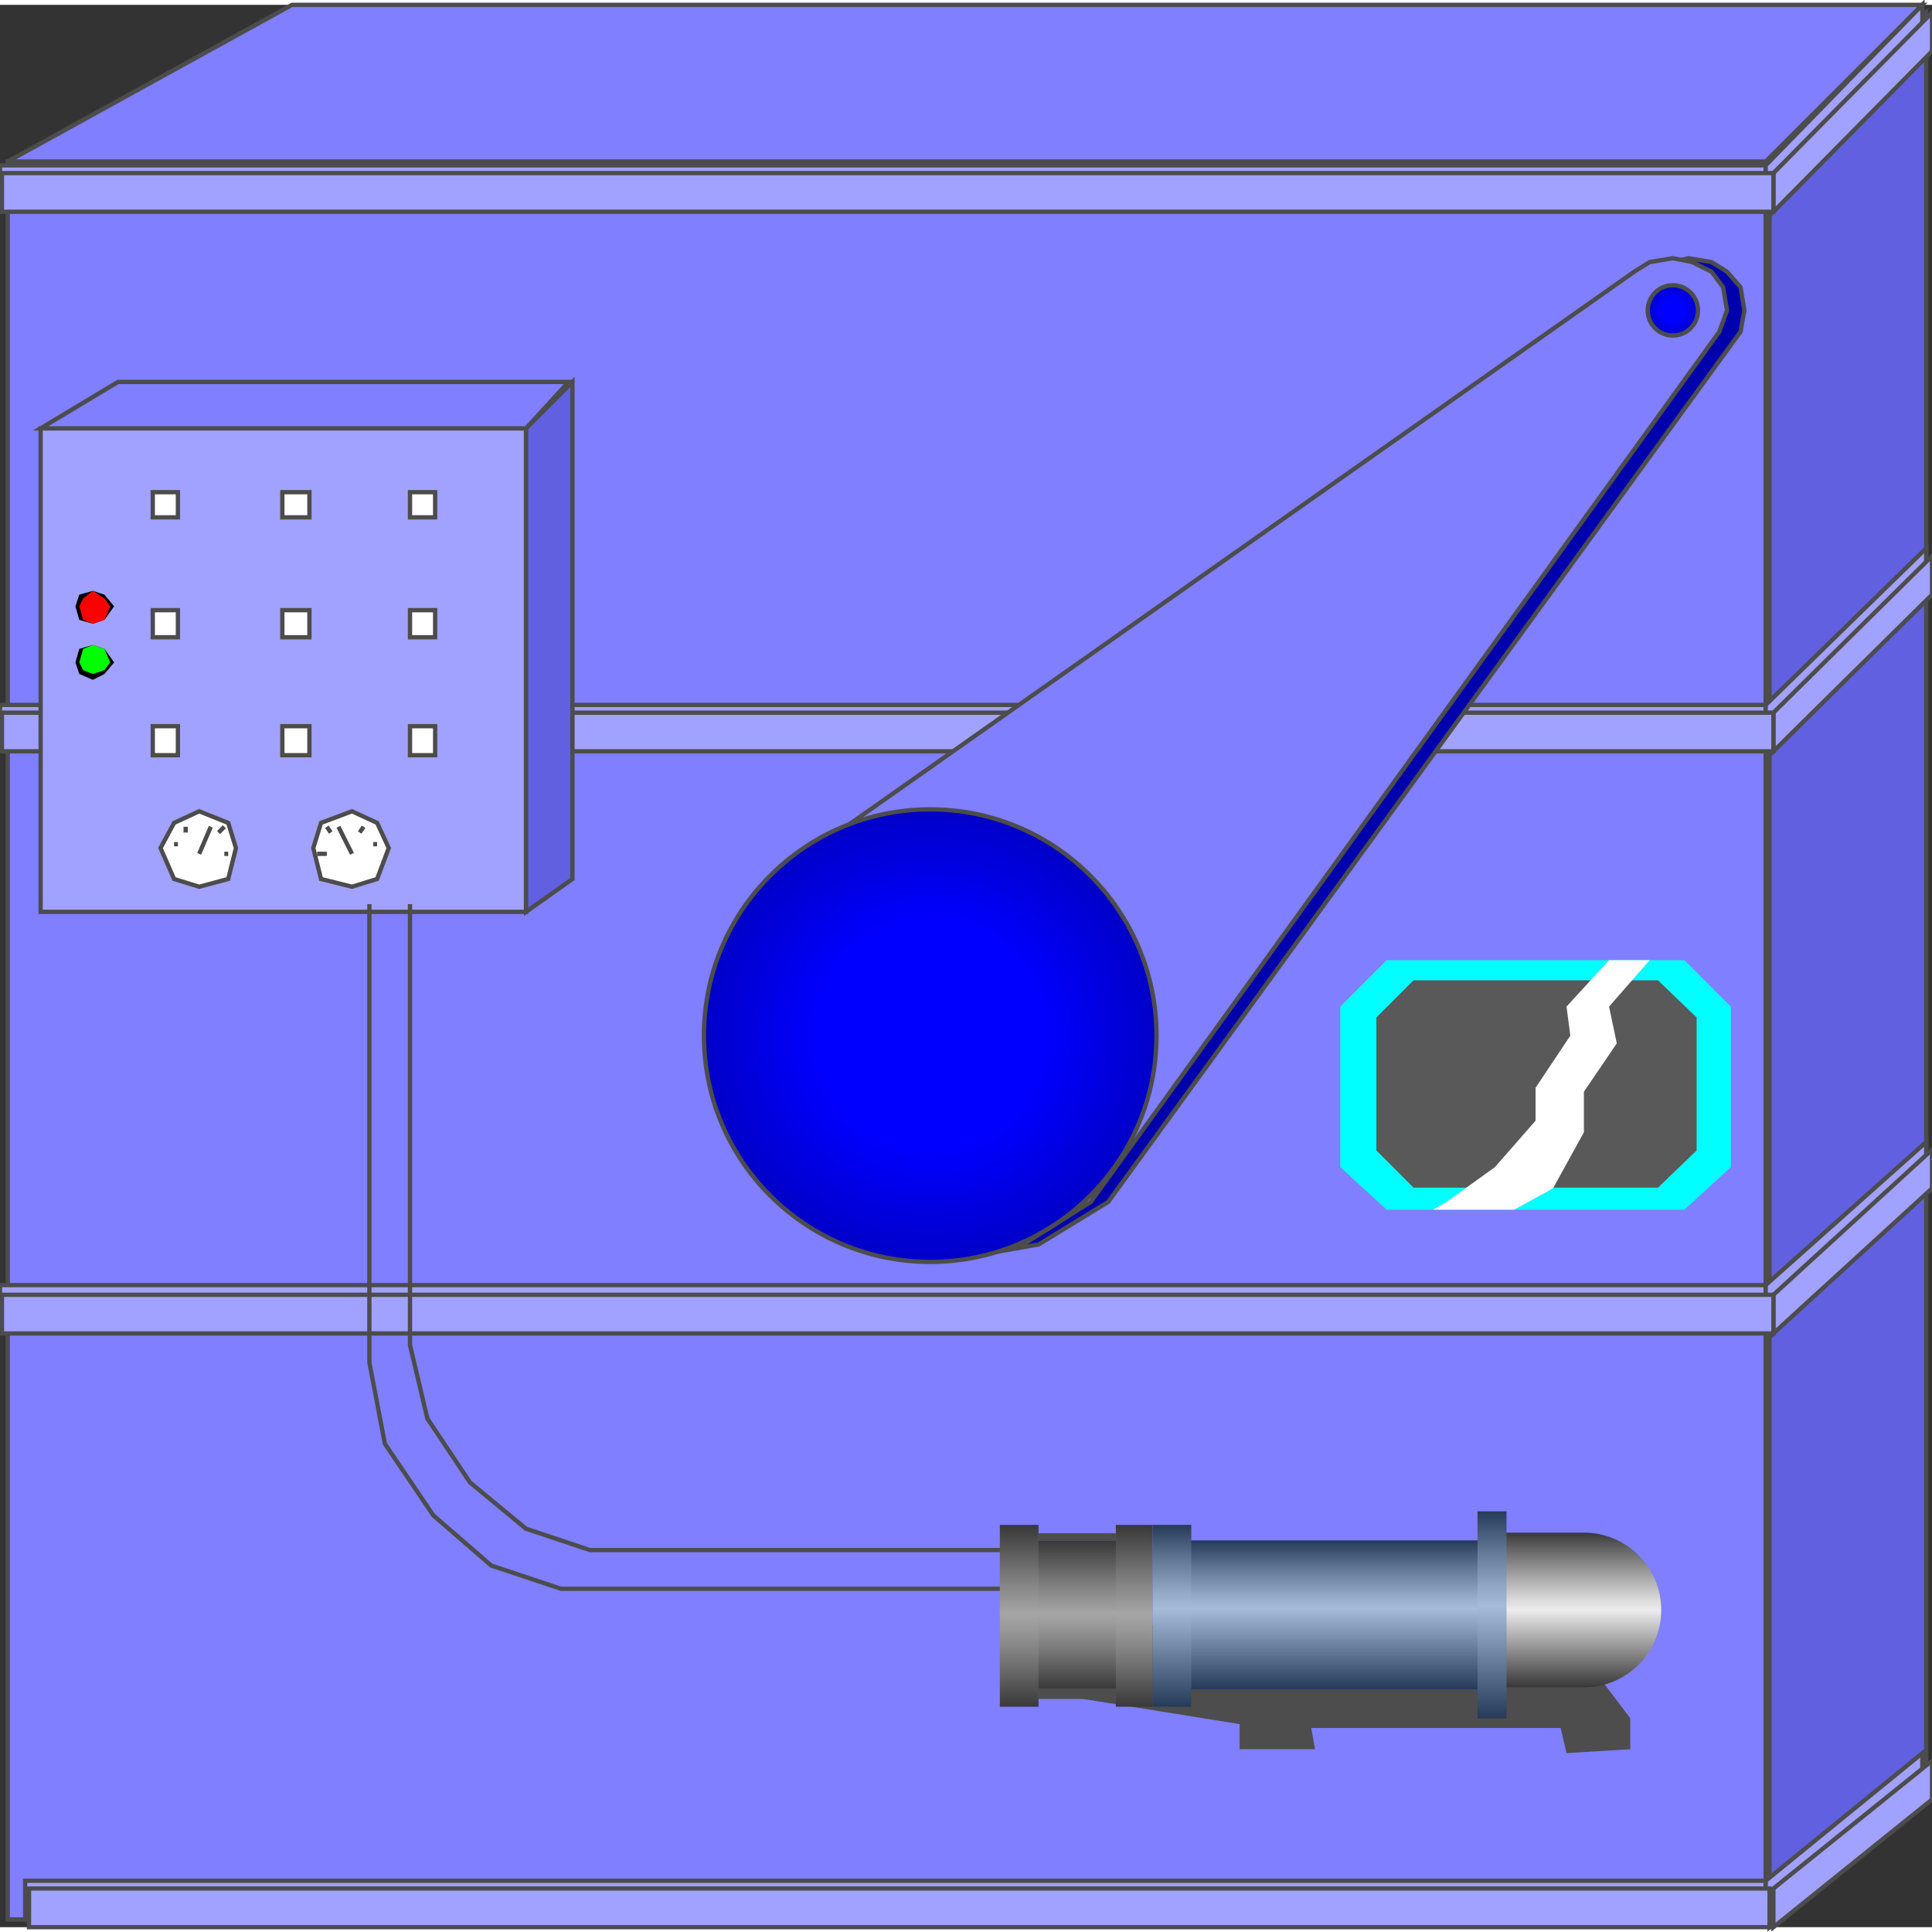 <svg version="1.1" xmlns="http://www.w3.org/2000/svg" xmlns:xlink="http://www.w3.org/1999/xlink" width="112px" height="112px" viewBox="0 0 112.5 111.938" enable-background="new 0 0 112.5 111.938" xml:space="preserve">
<rect x="0" y="0" width="112.5" height="111.938" fill="#333333" stroke="none"/>
<g id="Group_FilterBox">
	<path fill="#7F7FFF" stroke="#4C4C4C" stroke-width="0.25" d="M0.451,111.487h102.365V9.123H0.451V111.487z" />
	<path fill="#A1A1FF" stroke="#4C4C4C" stroke-width="0.25" d="M1.464,111.487h101.352v-2.252H1.464V111.487z" />
	<path fill="#6060E0" stroke="#4C4C4C" stroke-width="0.25" d="M111.938,104.055l-9.122,7.432V9.123l9.122-9.122V104.055z" />
	<path fill="#6060E0" stroke="#4C4C4C" stroke-width="0.25" d="M112.162,104.505l-9.121,7.433V9.573l9.121-9.122V104.505z" />
	<path fill="#7F7FFF" stroke="#4C4C4C" stroke-width="0.25" d="M17.004,0.001h94.933l-9.122,9.122H0.451L17.004,0.001z" />
	<path fill="#A1A1FF" stroke="#4C4C4C" stroke-width="0.25" d="M111.938,104.055l-9.122,7.432v-2.252l9.122-7.432V104.055z" />
	<path fill="#A1A1FF" stroke="#4C4C4C" stroke-width="0.25" d="M112.5,104.505l-9.234,7.433v-2.252l9.234-7.434V104.505z" />
	<path fill="#A1A1FF" stroke="#4C4C4C" stroke-width="0.25" d="M0,11.6h102.815V9.348H0V11.6z" />
	<path fill="#A1A1FF" stroke="#4C4C4C" stroke-width="0.25" d="M111.938,2.141l-9.122,9.459V9.348l9.122-9.347V2.141z" />
	<path fill="#A1A1FF" stroke="#4C4C4C" stroke-width="0.25" d="M112.5,2.704l-9.234,9.347V9.798l9.234-9.347V2.704z" />
	<path fill="#A1A1FF" stroke="#4C4C4C" stroke-width="0.25" d="M0,43.019h102.815v-2.252H0V43.019z" />
	<path fill="#A1A1FF" stroke="#4C4C4C" stroke-width="0.25" d="M112.162,33.785l-9.347,9.234v-2.252l9.347-9.122V33.785z" />
	<path fill="#A1A1FF" stroke="#4C4C4C" stroke-width="0.25" d="M112.5,34.348l-9.234,9.122v-2.252l9.234-9.122V34.348z" />
	<path fill="#A1A1FF" stroke="#4C4C4C" stroke-width="0.25" d="M0,76.803h102.815V74.55H0V76.803z" />
	<path fill="#A1A1FF" stroke="#4C4C4C" stroke-width="0.25" d="M112.162,68.469l-9.347,8.334V74.55l9.347-8.333V68.469z" />
	<path fill="#A1A1FF" stroke="#4C4C4C" stroke-width="0.25" d="M112.5,68.92l-9.234,8.445v-2.252l9.234-8.446V68.92z" />
	<path fill="#A1A1FF" stroke="#4C4C4C" stroke-width="0.25" d="M0.113,12.05h103.153V9.798H0.113V12.05z" />
	<path fill="#A1A1FF" stroke="#4C4C4C" stroke-width="0.25" d="M0.113,43.469h103.153v-2.252H0.113V43.469z" />
	<path fill="#A1A1FF" stroke="#4C4C4C" stroke-width="0.25" d="M0.113,77.366h103.153v-2.252H0.113V77.366z" />
	<path fill="#A1A1FF" stroke="#4C4C4C" stroke-width="0.25" d="M1.689,111.938h101.352v-2.252H1.689V111.938z" />
</g>
<g id="Group_Lever">
	<path fill="#0000AD" stroke="#4C4C4C" stroke-width="0.25" d="M64.527,69.708l-4.055,2.479l-5.18,0.9l-4.842-0.9l-4.279-2.816   l-2.928-4.166l-1.014-5.18l1.014-5.181l2.928-3.942l50.225-35.36l1.014-0.563l0.9-0.225l1.352,0.225l0.9,0.563l0.789,0.901   l0.225,1.351l-0.225,1.239L64.527,69.708z" />
	<path fill="#7F7FFF" stroke="#4C4C4C" stroke-width="0.25" d="M63.514,69.708l-3.941,2.479l-5.18,0.9l-5.293-0.9l-4.167-2.816   l-2.703-4.166l-1.013-5.18l1.013-5.181l2.703-3.942l50.226-35.36l0.9-0.563l1.352-0.225l1.126,0.225l1.126,0.563l0.676,0.901   l0.225,1.351l-0.449,1.239L63.514,69.708z" />
	<radialGradient id="SVGID_1_" cx="97.41" cy="17.794" r="1.464" gradientUnits="userSpaceOnUse">
		<stop offset="0.5" style="stop-color:#0000FF" />
		<stop offset="1" style="stop-color:#0000C8" />
	</radialGradient>
	<circle fill="url(#SVGID_1_)" stroke="#4C4C4C" stroke-width="0.25" cx="97.41" cy="17.793" r="1.464" />
	<radialGradient id="SVGID_2_" cx="54.166" cy="60.023" r="13.175" gradientUnits="userSpaceOnUse">
		<stop offset="0.5" style="stop-color:#0000FF" />
		<stop offset="1" style="stop-color:#0000C8" />
	</radialGradient>
	<circle fill="url(#SVGID_2_)" stroke="#4C4C4C" stroke-width="0.25" cx="54.167" cy="60.023" r="13.176" />
</g>
<g id="Group_ControlPanel">
	<g>
		<path fill="#A1A1FF" stroke="#4C4C4C" stroke-width="0.25" d="M2.365,52.816h28.266V24.663H2.365V52.816z" />
		<path fill="#6060E0" stroke="#4C4C4C" stroke-width="0.25" d="M33.334,50.901l-2.703,1.915V24.663l2.703-2.703V50.901z" />
		<path fill="#7F7FFF" stroke="#4C4C4C" stroke-width="0.25" d="M6.869,21.96h26.238l-2.477,2.703H2.365L6.869,21.96z" />
	</g>
	<path fill="#FFFFFF" stroke="#4C4C4C" stroke-width="0.25" d="M23.874,42.005h1.464v1.689h-1.464V42.005z" />
	<path fill="#FFFFFF" stroke="#4C4C4C" stroke-width="0.25" d="M23.874,35.249h1.464v1.577h-1.464V35.249z" />
	<path fill="#FFFFFF" stroke="#4C4C4C" stroke-width="0.25" d="M23.874,28.379h1.464v1.464h-1.464V28.379z" />
	<path fill="#FFFFFF" stroke="#4C4C4C" stroke-width="0.25" d="M16.441,42.005h1.577v1.689h-1.577V42.005z" />
	<path fill="#FFFFFF" stroke="#4C4C4C" stroke-width="0.25" d="M16.441,35.249h1.577v1.577h-1.577V35.249z" />
	<path fill="#FFFFFF" stroke="#4C4C4C" stroke-width="0.25" d="M16.441,28.379h1.577v1.464h-1.577V28.379z" />
	<path fill="#FFFFFF" stroke="#4C4C4C" stroke-width="0.25" d="M8.896,42.005h1.464v1.689H8.896V42.005z" />
	<path fill="#FFFFFF" stroke="#4C4C4C" stroke-width="0.25" d="M8.896,35.249h1.464v1.577H8.896V35.249z" />
	<path fill="#FFFFFF" stroke="#4C4C4C" stroke-width="0.25" d="M8.896,28.379h1.464v1.464H8.896V28.379z" />
	<path fill="#FFFFFF" stroke="#4C4C4C" stroke-width="0.25" d="M11.599,46.96l1.689,0.676l0.451,1.464l-0.451,1.802l-1.689,0.451   l-1.464-0.451L9.347,49.1l0.789-1.464L11.599,46.96z" />
	<path fill="none" stroke="#4C4C4C" stroke-width="0.25" d="M11.599,49.438l0.676-1.576" />
	<path fill="none" stroke="#4C4C4C" stroke-width="0.25" d="M10.135,48.875h0.225" />
	<path fill="none" stroke="#4C4C4C" stroke-width="0.25" d="M10.811,47.861v0.337" />
	<path fill="none" stroke="#4C4C4C" stroke-width="0.25" d="M13.063,47.861l-0.338,0.337" />
	<path fill="none" stroke="#4C4C4C" stroke-width="0.25" d="M13.288,49.438h-0.225" />
	<path fill="#FFFFFF" stroke="#4C4C4C" stroke-width="0.25" d="M20.496,46.96l-1.802,0.676L18.243,49.1l0.451,1.802l1.802,0.451   l1.464-0.451l0.676-1.802l-0.676-1.464L20.496,46.96z" />
	<path fill="none" stroke="#4C4C4C" stroke-width="0.25" d="M20.496,49.438l-0.789-1.576" />
	<path fill="none" stroke="#4C4C4C" stroke-width="0.25" d="M21.959,48.875h-0.225" />
	<path fill="none" stroke="#4C4C4C" stroke-width="0.25" d="M21.171,47.861l-0.226,0.337" />
	<path fill="none" stroke="#4C4C4C" stroke-width="0.25" d="M19.032,47.861l0.225,0.337" />
	<path fill="none" stroke="#4C4C4C" stroke-width="0.25" d="M18.468,49.438h0.563" />
</g>
<g id="Group_Button2">
	<path d="M5.405,34.123l0.676,0.225l0.563,0.676l-0.563,0.788l-0.676,0.225l-0.788-0.225l-0.225-0.788l0.225-0.676L5.405,34.123z" />
	<path fill="#FF0000" d="M5.405,34.123l0.676,0.45l0.338,0.451l-0.338,0.788l-0.676,0.225l-0.563-0.225l-0.225-0.788l0.225-0.451   L5.405,34.123z" />
</g>
<g id="Group_Button1">
	<path d="M5.405,37.275l0.676,0.226l0.563,0.788l-0.563,0.676l-0.676,0.338l-0.788-0.338l-0.225-0.676l0.225-0.788L5.405,37.275z" />
	<path fill="#00FF00" d="M5.405,37.275l0.676,0.226l0.338,0.788l-0.338,0.45l-0.676,0.226l-0.563-0.226l-0.225-0.45l0.225-0.788   L5.405,37.275z" />
</g>
<g id="Group_Supply">
	<path fill="none" stroke="#4C4C4C" stroke-width="0.25" d="M21.509,52.366v26.689l0.901,4.729l2.815,4.167l3.378,2.928l4.054,1.352   h31.306" />
	<path fill="none" stroke="#4C4C4C" stroke-width="0.25" d="M23.874,52.366v25.676l1.013,4.279l2.478,3.716l3.266,2.702l3.716,1.239   h29.617" />
	<path fill="#4D4D4D" d="M59.572,98.086l12.611,2.027v1.463h4.393l-0.225-1.238h14.527l0.338,1.465l3.715-0.227v-1.801l-3.49-4.617   l-30.406-1.014L59.572,98.086z" />
	<linearGradient id="SVGID_3_" gradientUnits="userSpaceOnUse" x1="77.721" y1="98.086" x2="77.721" y2="89.415">
		<stop offset="0" style="stop-color:#263A59" />
		<stop offset="0.54" style="stop-color:#A6BAD9" />
		<stop offset="0.63" style="stop-color:#93A7C6" />
		<stop offset="0.81" style="stop-color:#627695" />
		<stop offset="1" style="stop-color:#263A59" />
	</linearGradient>
	<path fill="url(#SVGID_3_)" d="M68.561,89.415h18.32v8.672h-18.32V89.415z" />
	<linearGradient id="SVGID_4_" gradientUnits="userSpaceOnUse" x1="91.942" y1="97.974" x2="91.942" y2="88.965">
		<stop offset="0" style="stop-color:#383838" />
		<stop offset="0.5" style="stop-color:#ECECEC" />
		<stop offset="0.57" style="stop-color:#D9D9D9" />
		<stop offset="0.71" style="stop-color:#A8A8A8" />
		<stop offset="0.92" style="stop-color:#5A5A5A" />
		<stop offset="1" style="stop-color:#383838" />
	</linearGradient>
	<path fill="url(#SVGID_4_)" d="M92.229,88.965h-5.076v9.009h5.076c2.488,0,4.504-2.017,4.504-4.505   C96.732,90.982,94.717,88.965,92.229,88.965z" />
	<linearGradient id="SVGID_5_" gradientUnits="userSpaceOnUse" x1="86.88" y1="99.776" x2="86.88" y2="87.726">
		<stop offset="0" style="stop-color:#263A59" />
		<stop offset="0.54" style="stop-color:#A6BAD9" />
		<stop offset="0.63" style="stop-color:#93A7C6" />
		<stop offset="0.81" style="stop-color:#627695" />
		<stop offset="1" style="stop-color:#263A59" />
	</linearGradient>
	<path fill="url(#SVGID_5_)" d="M87.725,87.726h-1.689v12.05h1.689V87.726z" />
	<linearGradient id="SVGID_6_" gradientUnits="userSpaceOnUse" x1="62.464" y1="98.086" x2="62.464" y2="89.415">
		<stop offset="0" style="stop-color:#383838" />
		<stop offset="0.01" style="stop-color:#3B3B3B" />
		<stop offset="0.25" style="stop-color:#757575" />
		<stop offset="0.42" style="stop-color:#989898" />
		<stop offset="0.51" style="stop-color:#A6A6A6" />
		<stop offset="0.69" style="stop-color:#818181" />
		<stop offset="1" style="stop-color:#383838" />
	</linearGradient>
	<path fill="url(#SVGID_6_)" d="M65.582,89.415h-6.236v8.672h6.236V89.415z" />
	<path fill="#4D4D4D" d="M64.977,98.029h-4.504v0.62h4.504V98.029z" />
	<path fill="#4D4D4D" d="M64.977,89.002h-4.504v0.412h4.504V89.002z" />
	<linearGradient id="SVGID_7_" gradientUnits="userSpaceOnUse" x1="68.243" y1="99.1" x2="68.243" y2="88.514">
		<stop offset="0" style="stop-color:#263A59" />
		<stop offset="0.54" style="stop-color:#A6BAD9" />
		<stop offset="0.63" style="stop-color:#93A7C6" />
		<stop offset="0.81" style="stop-color:#627695" />
		<stop offset="1" style="stop-color:#263A59" />
	</linearGradient>
	<path fill="url(#SVGID_7_)" d="M69.369,88.514h-2.252V99.1h2.252V88.514z" />
	<linearGradient id="SVGID_8_" gradientUnits="userSpaceOnUse" x1="59.347" y1="99.1" x2="59.347" y2="88.514">
		<stop offset="0" style="stop-color:#383838" />
		<stop offset="0.01" style="stop-color:#3B3B3B" />
		<stop offset="0.25" style="stop-color:#757575" />
		<stop offset="0.42" style="stop-color:#989898" />
		<stop offset="0.51" style="stop-color:#A6A6A6" />
		<stop offset="0.69" style="stop-color:#818181" />
		<stop offset="1" style="stop-color:#383838" />
	</linearGradient>
	<path fill="url(#SVGID_8_)" d="M58.221,88.514h2.252V99.1h-2.252V88.514z" />
	<linearGradient id="SVGID_9_" gradientUnits="userSpaceOnUse" x1="66.047" y1="99.1" x2="66.047" y2="88.514">
		<stop offset="0" style="stop-color:#383838" />
		<stop offset="0.01" style="stop-color:#3B3B3B" />
		<stop offset="0.25" style="stop-color:#757575" />
		<stop offset="0.42" style="stop-color:#989898" />
		<stop offset="0.51" style="stop-color:#A6A6A6" />
		<stop offset="0.69" style="stop-color:#818181" />
		<stop offset="1" style="stop-color:#383838" />
	</linearGradient>
	<path fill="url(#SVGID_9_)" d="M64.977,88.514h2.141V99.1h-2.141V88.514z" />
</g>
<g id="Group_Group1">
	<path fill="#00FFFF" d="M80.743,55.631h17.343l2.702,2.703v9.346l-2.702,2.479H80.743l-2.702-2.479v-9.346L80.743,55.631z" />
	<polygon fill="#595959" points="82.309,56.802 96.543,56.802 98.795,58.965 98.795,66.711 96.543,68.875 82.309,68.875    80.146,66.711 80.146,58.965  " />
	<path fill="#FFFFFF" d="M96.059,55.631h-2.365l-2.477,2.703l0.225,1.689l-2.027,3.04v1.914l-2.365,2.702l-2.814,2.027l-0.789,0.451   h4.73l2.252-1.238l1.802-3.267V63.29l1.915-2.816l-0.451-2.139L96.059,55.631z" />
</g>
</svg>